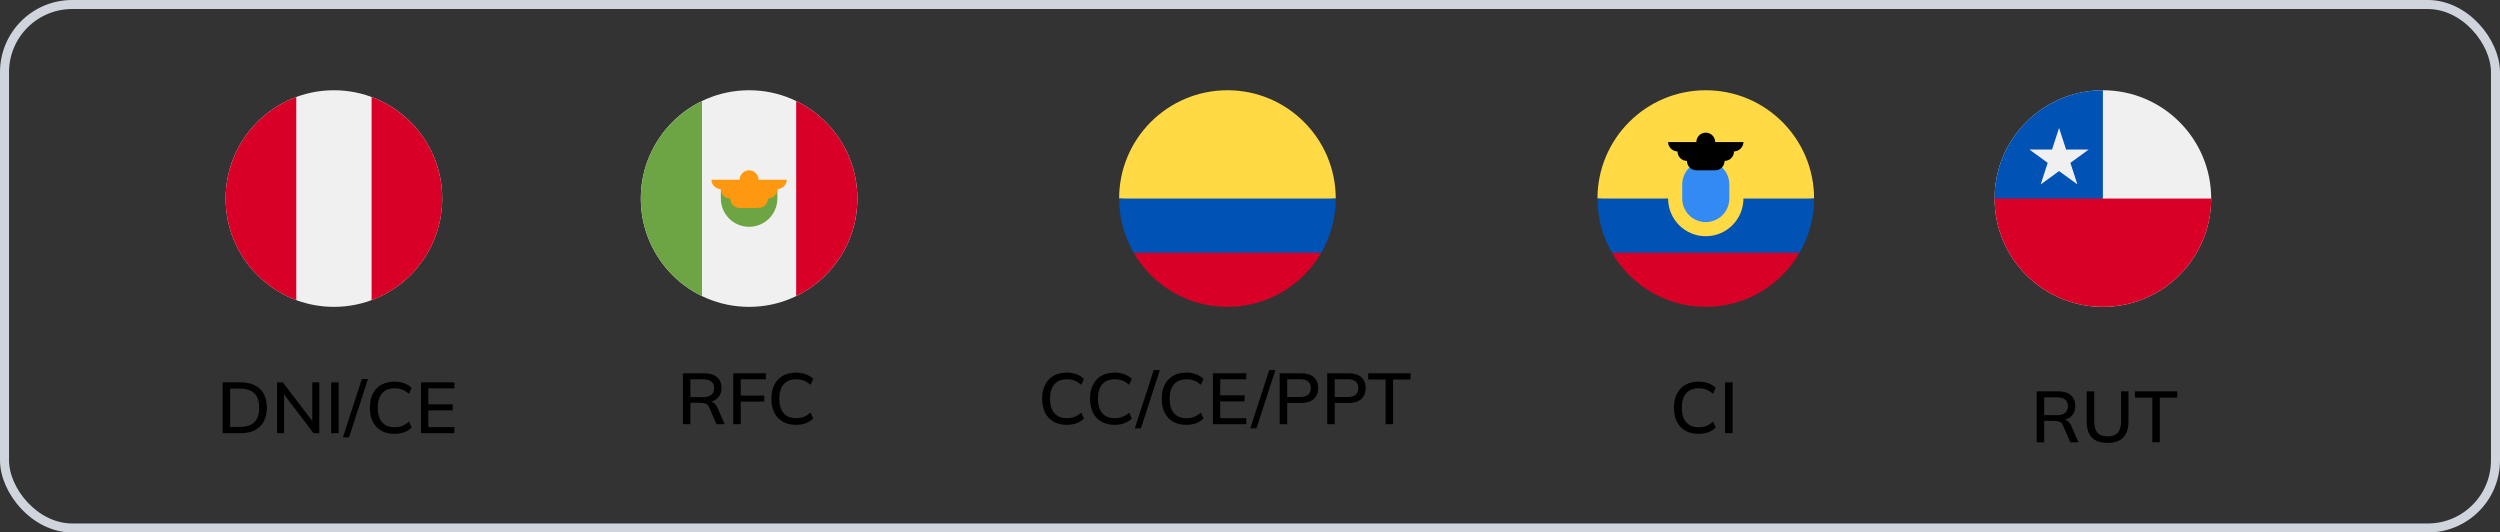 <svg width="277" height="59" viewBox="0 0 277 59" fill="none" xmlns="http://www.w3.org/2000/svg">
<rect x="0" y="0" width="277" height="59" fill="#333333" stroke="none"/>
<rect x="0.5" y="0.5" width="276" height="58" rx="7.5" stroke="#D0D5DD"/>
<g clip-path="url(#clip0_16_72)">
<path d="M37 34C43.627 34 49 28.627 49 22C49 15.373 43.627 10 37 10C30.373 10 25 15.373 25 22C25 28.627 30.373 34 37 34Z" fill="#F0F0F0"/>
<path d="M49 22.002C49 16.842 45.743 12.443 41.174 10.748V33.255C45.743 31.56 49 27.161 49 22.002Z" fill="#D80027"/>
<path d="M25 22.001C25 27.16 28.257 31.559 32.826 33.254V10.747C28.257 12.443 25 16.841 25 22.001Z" fill="#D80027"/>
</g>
<path d="M24.664 48V42.36H26.616C27.251 42.36 27.787 42.469 28.224 42.688C28.667 42.907 29 43.227 29.224 43.648C29.453 44.064 29.568 44.573 29.568 45.176C29.568 45.773 29.453 46.283 29.224 46.704C29 47.125 28.667 47.448 28.224 47.672C27.787 47.891 27.251 48 26.616 48H24.664ZM25.496 47.304H26.568C27.293 47.304 27.832 47.128 28.184 46.776C28.541 46.424 28.72 45.891 28.72 45.176C28.72 44.461 28.541 43.931 28.184 43.584C27.832 43.232 27.293 43.056 26.568 43.056H25.496V47.304ZM30.695 48V42.36H31.335L34.799 46.904H34.599V42.36H35.375V48H34.743L31.287 43.456H31.471V48H30.695ZM36.695 48V42.36H37.527V48H36.695ZM38.675 48.456H37.995L40.092 42H40.772L38.675 48.456ZM43.708 48.072C43.132 48.072 42.641 47.955 42.236 47.72C41.831 47.485 41.519 47.152 41.3 46.72C41.087 46.283 40.98 45.768 40.98 45.176C40.98 44.584 41.087 44.072 41.3 43.64C41.519 43.208 41.831 42.875 42.236 42.64C42.641 42.405 43.132 42.288 43.708 42.288C44.108 42.288 44.465 42.347 44.78 42.464C45.094 42.581 45.369 42.752 45.604 42.976L45.316 43.64C45.06 43.421 44.809 43.264 44.564 43.168C44.324 43.072 44.044 43.024 43.724 43.024C43.116 43.024 42.652 43.211 42.332 43.584C42.012 43.957 41.852 44.488 41.852 45.176C41.852 45.864 42.012 46.397 42.332 46.776C42.652 47.149 43.116 47.336 43.724 47.336C44.044 47.336 44.324 47.288 44.564 47.192C44.809 47.096 45.06 46.936 45.316 46.712L45.604 47.376C45.369 47.6 45.094 47.773 44.78 47.896C44.465 48.013 44.108 48.072 43.708 48.072ZM46.648 48V42.36H50.344V43.024H47.456V44.8H50.16V45.472H47.456V47.328H50.344V48H46.648Z" fill="black"/>
<g clip-path="url(#clip1_16_72)">
<path d="M83 34C89.627 34 95 28.627 95 22C95 15.373 89.627 10 83 10C76.373 10 71 15.373 71 22C71 28.627 76.373 34 83 34Z" fill="#F0F0F0"/>
<path d="M95 22C95 17.242 92.231 13.131 88.217 11.19V32.809C92.231 30.868 95 26.757 95 22Z" fill="#D80027"/>
<path d="M71 22C71 26.757 73.769 30.868 77.783 32.809V11.19C73.769 13.131 71 17.242 71 22Z" fill="#6DA544"/>
<path d="M79.87 21.999C79.87 23.728 81.271 25.13 83 25.13C84.729 25.13 86.13 23.728 86.13 21.999V20.956H79.87V21.999Z" fill="#6DA544"/>
<path d="M87.174 19.913H84.043C84.043 19.337 83.576 18.87 83 18.87C82.423 18.87 81.956 19.337 81.956 19.913H78.826C78.826 20.49 79.328 20.957 79.904 20.957H79.869C79.869 21.533 80.336 22 80.913 22C80.913 22.577 81.38 23.044 81.956 23.044H84.043C84.619 23.044 85.087 22.577 85.087 22C85.663 22 86.13 21.533 86.13 20.957H86.095C86.672 20.957 87.174 20.49 87.174 19.913Z" fill="#FF9811"/>
</g>
<path d="M75.664 47V41.36H78.048C78.651 41.36 79.117 41.504 79.448 41.792C79.779 42.075 79.944 42.472 79.944 42.984C79.944 43.32 79.869 43.608 79.72 43.848C79.571 44.088 79.36 44.272 79.088 44.4C78.816 44.523 78.496 44.584 78.128 44.584L78.256 44.456H78.472C78.691 44.456 78.885 44.512 79.056 44.624C79.232 44.736 79.376 44.915 79.488 45.16L80.296 47H79.384L78.584 45.152C78.504 44.933 78.379 44.792 78.208 44.728C78.043 44.664 77.837 44.632 77.592 44.632H76.496V47H75.664ZM76.496 44H77.912C78.312 44 78.613 43.915 78.816 43.744C79.024 43.573 79.128 43.328 79.128 43.008C79.128 42.683 79.024 42.437 78.816 42.272C78.613 42.107 78.312 42.024 77.912 42.024H76.496V44ZM81.242 47V41.36H84.858V42.024H82.074V43.832H84.674V44.496H82.074V47H81.242ZM88.2 47.072C87.624 47.072 87.133 46.955 86.728 46.72C86.323 46.485 86.011 46.152 85.792 45.72C85.579 45.283 85.472 44.768 85.472 44.176C85.472 43.584 85.579 43.072 85.792 42.64C86.011 42.208 86.323 41.875 86.728 41.64C87.133 41.405 87.624 41.288 88.2 41.288C88.6 41.288 88.957 41.347 89.272 41.464C89.587 41.581 89.861 41.752 90.096 41.976L89.808 42.64C89.552 42.421 89.301 42.264 89.056 42.168C88.816 42.072 88.536 42.024 88.216 42.024C87.608 42.024 87.144 42.211 86.824 42.584C86.504 42.957 86.344 43.488 86.344 44.176C86.344 44.864 86.504 45.397 86.824 45.776C87.144 46.149 87.608 46.336 88.216 46.336C88.536 46.336 88.816 46.288 89.056 46.192C89.301 46.096 89.552 45.936 89.808 45.712L90.096 46.376C89.861 46.6 89.587 46.773 89.272 46.896C88.957 47.013 88.6 47.072 88.2 47.072Z" fill="black"/>
<g clip-path="url(#clip2_16_72)">
<path d="M124 22C124 15.373 129.373 10 136 10C142.627 10 148 15.373 148 22L136 23.044L124 22Z" fill="#FFDA44"/>
<path d="M125.606 28C127.681 31.587 131.559 34.001 136 34.001C140.442 34.001 144.32 31.587 146.394 28L136 27.218L125.606 28Z" fill="#D80027"/>
<path d="M146.394 28C147.415 26.235 148 24.186 148 22H124C124 24.186 124.584 26.235 125.605 28H146.394Z" fill="#0052B4"/>
</g>
<path d="M118.2 47.072C117.624 47.072 117.133 46.955 116.728 46.72C116.323 46.485 116.011 46.152 115.792 45.72C115.579 45.283 115.472 44.768 115.472 44.176C115.472 43.584 115.579 43.072 115.792 42.64C116.011 42.208 116.323 41.875 116.728 41.64C117.133 41.405 117.624 41.288 118.2 41.288C118.6 41.288 118.957 41.347 119.272 41.464C119.587 41.581 119.861 41.752 120.096 41.976L119.808 42.64C119.552 42.421 119.301 42.264 119.056 42.168C118.816 42.072 118.536 42.024 118.216 42.024C117.608 42.024 117.144 42.211 116.824 42.584C116.504 42.957 116.344 43.488 116.344 44.176C116.344 44.864 116.504 45.397 116.824 45.776C117.144 46.149 117.608 46.336 118.216 46.336C118.536 46.336 118.816 46.288 119.056 46.192C119.301 46.096 119.552 45.936 119.808 45.712L120.096 46.376C119.861 46.6 119.587 46.773 119.272 46.896C118.957 47.013 118.6 47.072 118.2 47.072ZM123.505 47.072C122.929 47.072 122.438 46.955 122.033 46.72C121.627 46.485 121.315 46.152 121.097 45.72C120.883 45.283 120.777 44.768 120.777 44.176C120.777 43.584 120.883 43.072 121.097 42.64C121.315 42.208 121.627 41.875 122.033 41.64C122.438 41.405 122.929 41.288 123.505 41.288C123.905 41.288 124.262 41.347 124.577 41.464C124.891 41.581 125.166 41.752 125.401 41.976L125.113 42.64C124.857 42.421 124.606 42.264 124.361 42.168C124.121 42.072 123.841 42.024 123.521 42.024C122.913 42.024 122.449 42.211 122.129 42.584C121.809 42.957 121.649 43.488 121.649 44.176C121.649 44.864 121.809 45.397 122.129 45.776C122.449 46.149 122.913 46.336 123.521 46.336C123.841 46.336 124.121 46.288 124.361 46.192C124.606 46.096 124.857 45.936 125.113 45.712L125.401 46.376C125.166 46.6 124.891 46.773 124.577 46.896C124.262 47.013 123.905 47.072 123.505 47.072ZM126.418 47.456H125.738L127.834 41H128.514L126.418 47.456ZM131.45 47.072C130.874 47.072 130.383 46.955 129.978 46.72C129.573 46.485 129.261 46.152 129.042 45.72C128.829 45.283 128.722 44.768 128.722 44.176C128.722 43.584 128.829 43.072 129.042 42.64C129.261 42.208 129.573 41.875 129.978 41.64C130.383 41.405 130.874 41.288 131.45 41.288C131.85 41.288 132.207 41.347 132.522 41.464C132.837 41.581 133.111 41.752 133.346 41.976L133.058 42.64C132.802 42.421 132.551 42.264 132.306 42.168C132.066 42.072 131.786 42.024 131.466 42.024C130.858 42.024 130.394 42.211 130.074 42.584C129.754 42.957 129.594 43.488 129.594 44.176C129.594 44.864 129.754 45.397 130.074 45.776C130.394 46.149 130.858 46.336 131.466 46.336C131.786 46.336 132.066 46.288 132.306 46.192C132.551 46.096 132.802 45.936 133.058 45.712L133.346 46.376C133.111 46.6 132.837 46.773 132.522 46.896C132.207 47.013 131.85 47.072 131.45 47.072ZM134.391 47V41.36H138.087V42.024H135.199V43.8H137.903V44.472H135.199V46.328H138.087V47H134.391ZM139.215 47.456H138.535L140.631 41H141.311L139.215 47.456ZM141.789 47V41.36H144.181C144.784 41.36 145.245 41.507 145.565 41.8C145.89 42.088 146.053 42.488 146.053 43C146.053 43.512 145.89 43.915 145.565 44.208C145.245 44.501 144.784 44.648 144.181 44.648H142.621V47H141.789ZM142.621 43.984H144.093C144.472 43.984 144.757 43.899 144.949 43.728C145.141 43.557 145.237 43.315 145.237 43C145.237 42.691 145.141 42.451 144.949 42.28C144.757 42.109 144.472 42.024 144.093 42.024H142.621V43.984ZM147.055 47V41.36H149.447C150.049 41.36 150.511 41.507 150.831 41.8C151.156 42.088 151.319 42.488 151.319 43C151.319 43.512 151.156 43.915 150.831 44.208C150.511 44.501 150.049 44.648 149.447 44.648H147.887V47H147.055ZM147.887 43.984H149.359C149.737 43.984 150.023 43.899 150.215 43.728C150.407 43.557 150.503 43.315 150.503 43C150.503 42.691 150.407 42.451 150.215 42.28C150.023 42.109 149.737 42.024 149.359 42.024H147.887V43.984ZM153.524 47V42.056H151.596V41.36H156.284V42.056H154.356V47H153.524Z" fill="black"/>
<g clip-path="url(#clip3_16_72)">
<path d="M177 22C177 15.373 182.373 10 189 10C195.627 10 201 15.373 201 22L189 23.044L177 22Z" fill="#FFDA44"/>
<path d="M178.605 28.001C180.68 31.588 184.558 34.001 189 34.001C193.441 34.001 197.319 31.588 199.394 28.001L189 27.218L178.605 28.001Z" fill="#D80027"/>
<path d="M199.394 28C200.415 26.235 201 24.186 201 22H177C177 24.186 177.585 26.235 178.606 28H199.394Z" fill="#0052B4"/>
<path d="M189 26.174C191.305 26.174 193.173 24.306 193.173 22.001C193.173 19.695 191.305 17.827 189 17.827C186.694 17.827 184.826 19.695 184.826 22.001C184.826 24.306 186.694 26.174 189 26.174Z" fill="#FFDA44"/>
<path d="M189 24.609C187.562 24.609 186.392 23.439 186.392 22V20.435C186.392 18.997 187.562 17.827 189 17.827C190.439 17.827 191.609 18.997 191.609 20.435V22C191.609 23.439 190.439 24.609 189 24.609Z" fill="#338AF3"/>
<path d="M193.174 15.74H190.043C190.043 15.164 189.576 14.697 189 14.697C188.423 14.697 187.956 15.164 187.956 15.74H184.826C184.826 16.316 185.328 16.783 185.904 16.783H185.869C185.869 17.36 186.336 17.827 186.913 17.827C186.913 18.403 187.38 18.87 187.956 18.87H190.043C190.619 18.87 191.087 18.403 191.087 17.827C191.663 17.827 192.13 17.36 192.13 16.783H192.095C192.672 16.783 193.174 16.316 193.174 15.74Z" fill="black"/>
</g>
<path d="M188.2 48.072C187.624 48.072 187.133 47.955 186.728 47.72C186.323 47.485 186.011 47.152 185.792 46.72C185.579 46.283 185.472 45.768 185.472 45.176C185.472 44.584 185.579 44.072 185.792 43.64C186.011 43.208 186.323 42.875 186.728 42.64C187.133 42.405 187.624 42.288 188.2 42.288C188.6 42.288 188.957 42.347 189.272 42.464C189.587 42.581 189.861 42.752 190.096 42.976L189.808 43.64C189.552 43.421 189.301 43.264 189.056 43.168C188.816 43.072 188.536 43.024 188.216 43.024C187.608 43.024 187.144 43.211 186.824 43.584C186.504 43.957 186.344 44.488 186.344 45.176C186.344 45.864 186.504 46.397 186.824 46.776C187.144 47.149 187.608 47.336 188.216 47.336C188.536 47.336 188.816 47.288 189.056 47.192C189.301 47.096 189.552 46.936 189.808 46.712L190.096 47.376C189.861 47.6 189.587 47.773 189.272 47.896C188.957 48.013 188.6 48.072 188.2 48.072ZM191.141 48V42.36H191.973V48H191.141Z" fill="black"/>
<path d="M225.664 49V43.36H228.048C228.651 43.36 229.117 43.504 229.448 43.792C229.779 44.075 229.944 44.472 229.944 44.984C229.944 45.32 229.869 45.608 229.72 45.848C229.571 46.088 229.36 46.272 229.088 46.4C228.816 46.523 228.496 46.584 228.128 46.584L228.256 46.456H228.472C228.691 46.456 228.885 46.512 229.056 46.624C229.232 46.736 229.376 46.915 229.488 47.16L230.296 49H229.384L228.584 47.152C228.504 46.933 228.379 46.792 228.208 46.728C228.043 46.664 227.837 46.632 227.592 46.632H226.496V49H225.664ZM226.496 46H227.912C228.312 46 228.613 45.915 228.816 45.744C229.024 45.573 229.128 45.328 229.128 45.008C229.128 44.683 229.024 44.437 228.816 44.272C228.613 44.107 228.312 44.024 227.912 44.024H226.496V46ZM233.53 49.072C232.746 49.072 232.162 48.875 231.778 48.48C231.399 48.085 231.21 47.501 231.21 46.728V43.36H232.042V46.712C232.042 47.256 232.159 47.667 232.394 47.944C232.634 48.216 233.013 48.352 233.53 48.352C234.021 48.352 234.391 48.216 234.642 47.944C234.893 47.667 235.018 47.256 235.018 46.712V43.36H235.834V46.728C235.834 47.501 235.639 48.085 235.25 48.48C234.861 48.875 234.287 49.072 233.53 49.072ZM238.477 49V44.056H236.549V43.36H241.237V44.056H239.309V49H238.477Z" fill="black"/>
<g clip-path="url(#clip4_16_72)">
<path d="M233 34C239.627 34 245 28.627 245 22C245 15.373 239.627 10 233 10C226.373 10 221 15.373 221 22C221 28.627 226.373 34 233 34Z" fill="#F0F0F0"/>
<path d="M245 22C245 28.628 239.627 34 233 34C226.373 34 221 28.628 221 22C221 15.373 233 22 233 22C233 22 242.083 22 245 22Z" fill="#D80027"/>
<path d="M221 22C221 15.373 226.373 10 233 10C233 14.563 233 22 233 22C233 22 225.174 22 221 22Z" fill="#0052B4"/>
<path d="M228.143 14.174L228.92 16.565H231.434L229.4 18.043L230.177 20.434L228.143 18.956L226.109 20.434L226.886 18.043L224.851 16.565H227.366L228.143 14.174Z" fill="#F0F0F0"/>
</g>
<defs>
<clipPath id="clip0_16_72">
<rect width="24" height="24" fill="white" transform="translate(25 10)"/>
</clipPath>
<clipPath id="clip1_16_72">
<rect width="24" height="24" fill="white" transform="translate(71 10)"/>
</clipPath>
<clipPath id="clip2_16_72">
<rect width="24" height="24" fill="white" transform="translate(124 10)"/>
</clipPath>
<clipPath id="clip3_16_72">
<rect width="24" height="24" fill="white" transform="translate(177 10)"/>
</clipPath>
<clipPath id="clip4_16_72">
<rect width="24" height="24" fill="white" transform="translate(221 10)"/>
</clipPath>
</defs>
</svg>
